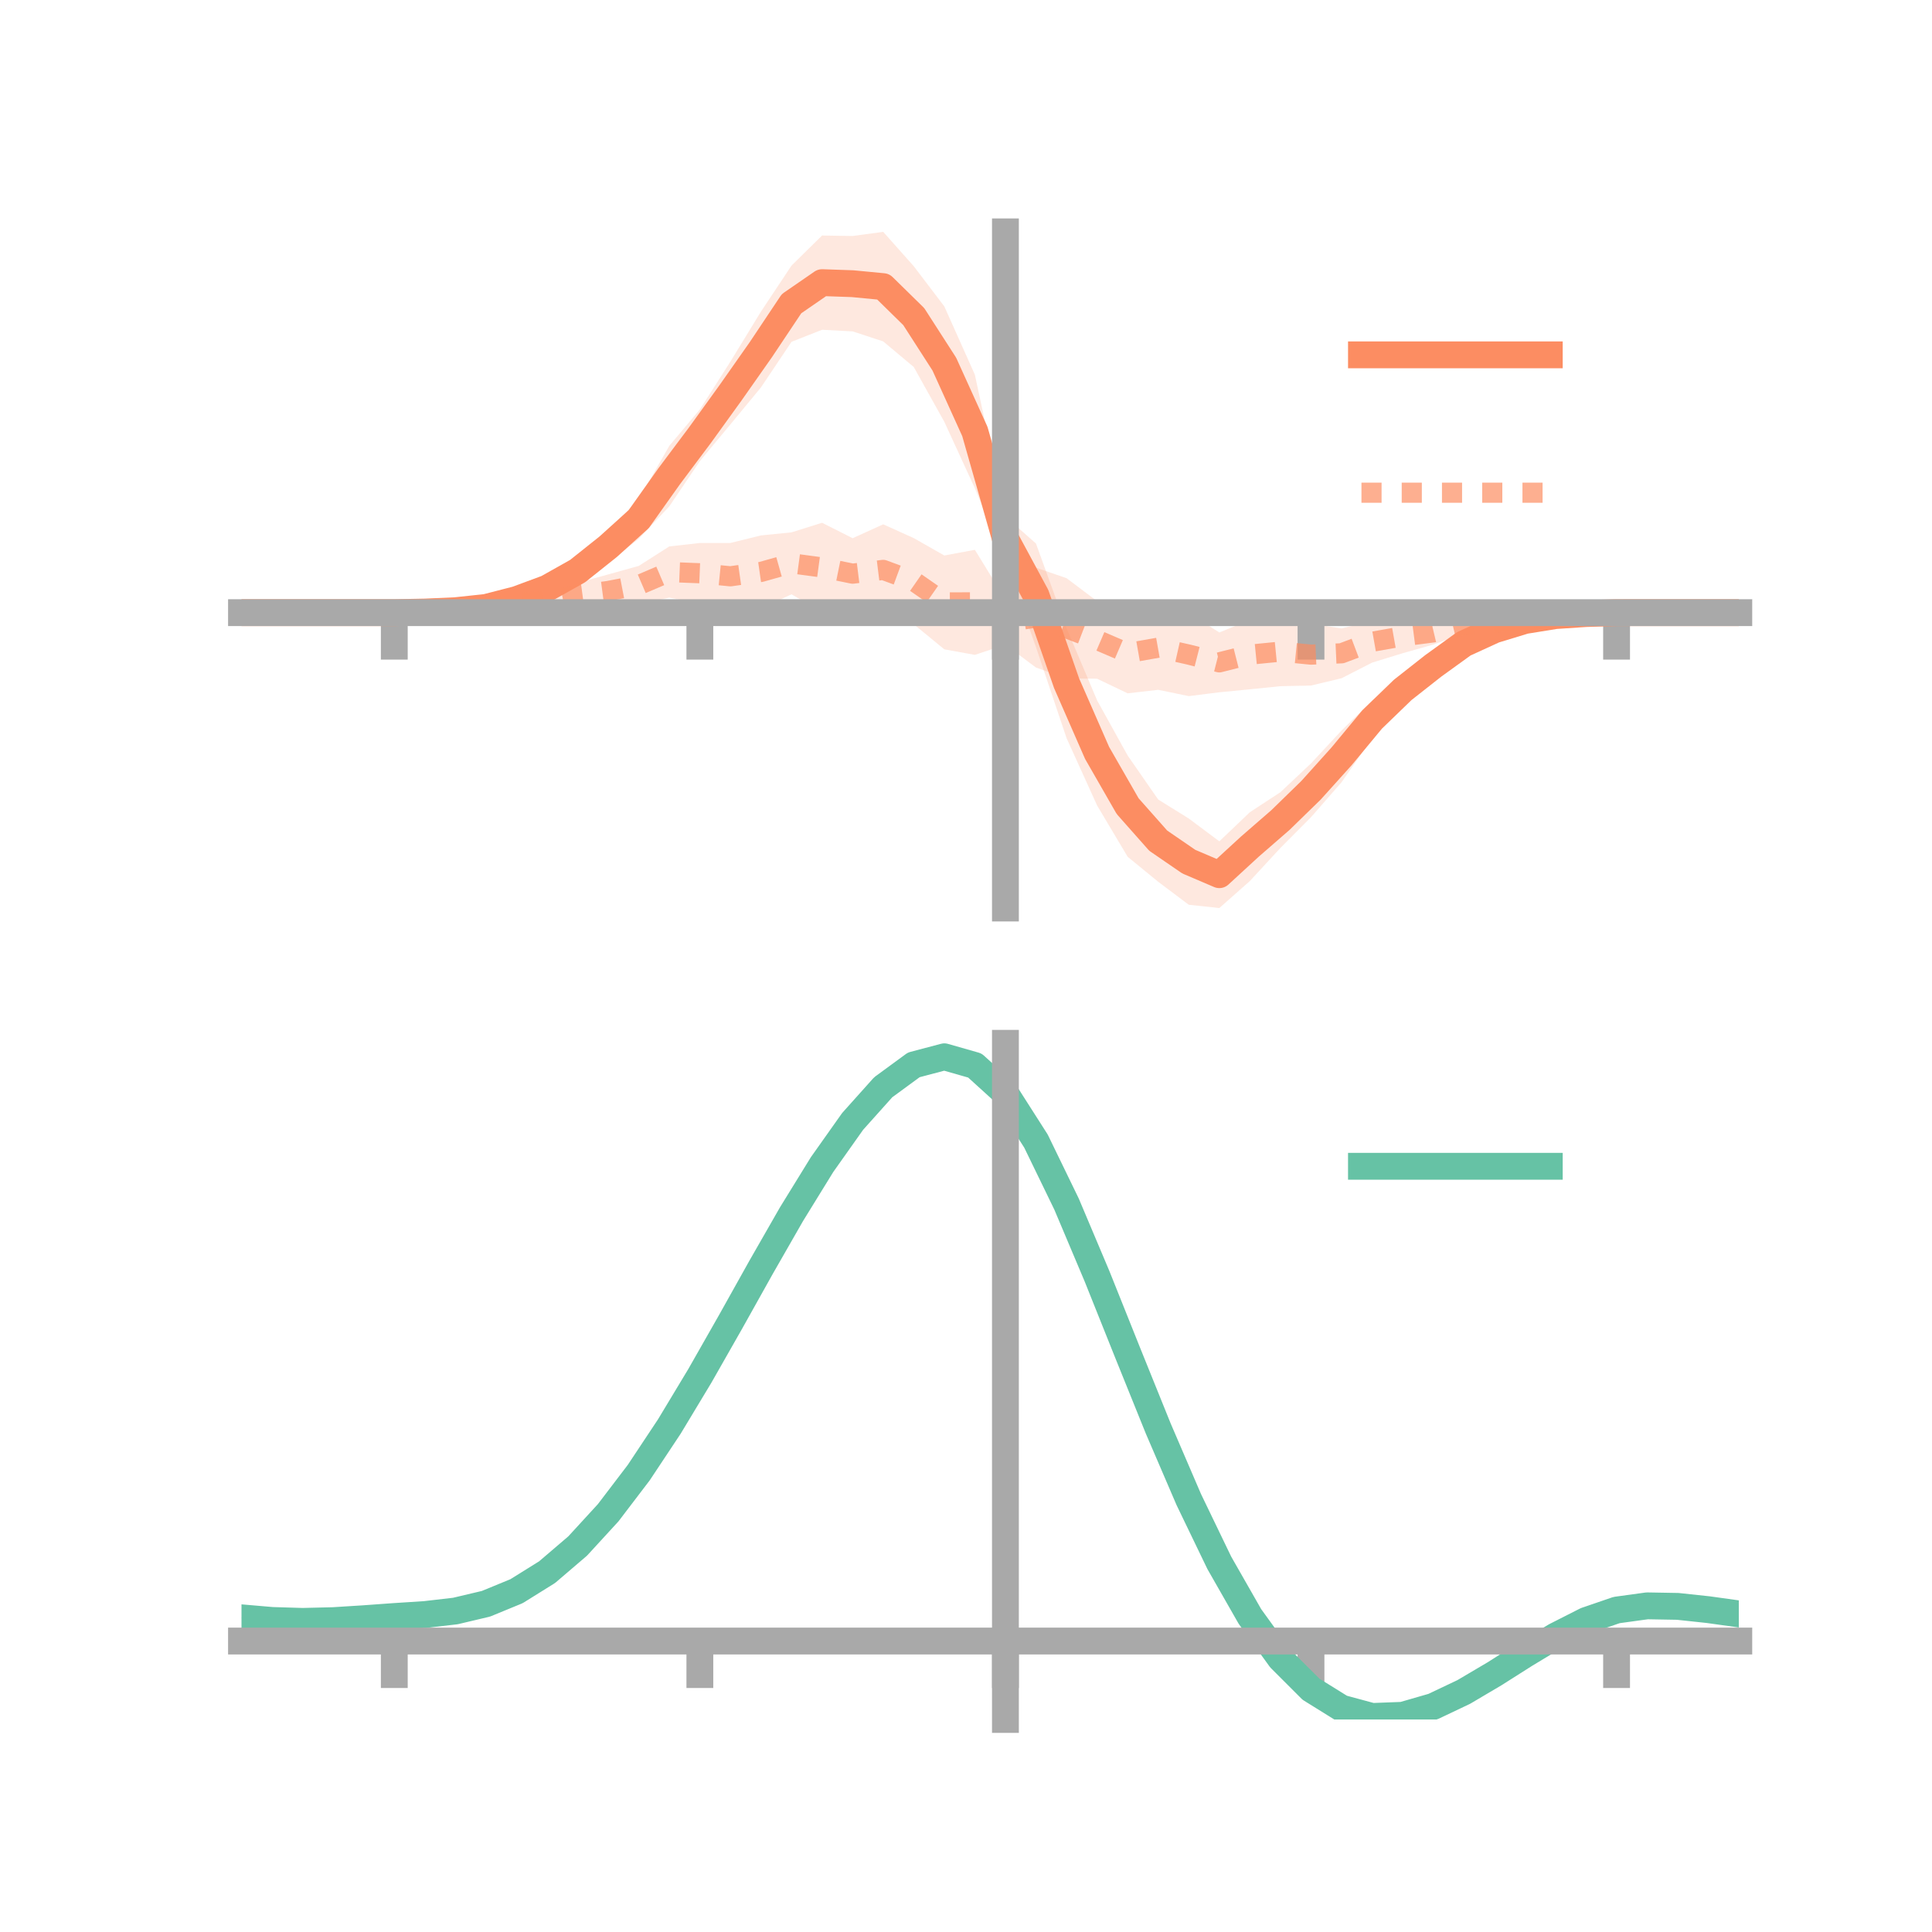 <?xml version="1.0" encoding="utf-8" standalone="no"?>
<!DOCTYPE svg PUBLIC "-//W3C//DTD SVG 1.1//EN"
  "http://www.w3.org/Graphics/SVG/1.1/DTD/svg11.dtd">
<!-- Created with matplotlib (https://matplotlib.org/) -->
<svg height="144pt" version="1.1" viewBox="0 0 144 144" width="144pt" xmlns="http://www.w3.org/2000/svg" xmlns:xlink="http://www.w3.org/1999/xlink">
 <defs>
  <style type="text/css">*{stroke-linecap:butt;stroke-linejoin:round;}</style>
 </defs>
 <g id="figure_1">
  <g id="patch_1">
   <path d="M 0 144 
L 144 144 
L 144 0 
L 0 0 
z
" style="fill:none;"/>
  </g>
  <g id="axes_1">
   <g id="patch_2">
    <path d="M 18 67.68 
L 129.6 67.68 
L 129.6 17.28 
L 18 17.28 
z
" style="fill:none;"/>
   </g>
   <g id="PolyCollection_1">
    <path clip-path="url(#p7fbbbe98f2)" d="M 18 45.664 
L 18 45.664 
L 20.278 45.664 
L 22.555 45.664 
L 24.833 45.664 
L 27.11 45.664 
L 29.388 45.663 
L 31.665 45.539 
L 33.943 45.361 
L 36.22 44.95 
L 38.498 43.962 
L 40.776 43.207 
L 43.053 41.406 
L 45.331 39.541 
L 47.608 37.221 
L 49.886 33.228 
L 52.163 30.52 
L 54.441 26.951 
L 56.718 23.223 
L 58.996 19.794 
L 61.273 17.553 
L 63.551 17.59 
L 65.829 17.28 
L 68.106 19.841 
L 70.384 22.837 
L 72.661 27.927 
L 74.939 38.499 
L 77.216 40.512 
L 79.494 46.817 
L 81.771 52.201 
L 84.049 56.313 
L 86.327 59.593 
L 88.604 61.006 
L 90.882 62.708 
L 93.159 60.536 
L 95.437 59.044 
L 97.714 56.899 
L 99.992 54.447 
L 102.269 52.221 
L 104.547 50.302 
L 106.824 48.629 
L 109.102 47.344 
L 111.38 46.339 
L 113.657 45.968 
L 115.935 45.709 
L 118.212 45.657 
L 120.49 45.663 
L 122.767 45.664 
L 125.045 45.664 
L 127.322 45.664 
L 129.6 45.664 
L 129.6 45.664 
L 129.6 45.664 
L 127.322 45.664 
L 125.045 45.664 
L 122.767 45.664 
L 120.49 45.667 
L 118.212 45.803 
L 115.935 46.056 
L 113.657 46.531 
L 111.38 47.548 
L 109.102 48.628 
L 106.824 50.636 
L 104.547 52.546 
L 102.269 55.032 
L 99.992 58.303 
L 97.714 60.91 
L 95.437 63.199 
L 93.159 65.666 
L 90.882 67.68 
L 88.604 67.436 
L 86.327 65.723 
L 84.049 63.86 
L 81.771 60.034 
L 79.494 55.013 
L 77.216 48.235 
L 74.939 41.811 
L 72.661 36.393 
L 70.384 31.439 
L 68.106 27.354 
L 65.829 25.447 
L 63.551 24.699 
L 61.273 24.579 
L 58.996 25.477 
L 56.718 28.874 
L 54.441 31.631 
L 52.163 34.37 
L 49.886 37.74 
L 47.608 40.163 
L 45.331 41.96 
L 43.053 43.725 
L 40.776 44.482 
L 38.498 45.416 
L 36.22 45.601 
L 33.943 45.674 
L 31.665 45.698 
L 29.388 45.664 
L 27.11 45.664 
L 24.833 45.664 
L 22.555 45.664 
L 20.278 45.664 
L 18 45.664 
z
" style="fill:#fc8d62;fill-opacity:0.2;"/>
   </g>
   <g id="PolyCollection_2">
    <path clip-path="url(#p7fbbbe98f2)" d="M 18 45.664 
L 18 45.664 
L 20.278 45.664 
L 22.555 45.664 
L 24.833 45.664 
L 27.11 45.664 
L 29.388 45.663 
L 31.665 45.52 
L 33.943 45.281 
L 36.22 44.888 
L 38.498 44.359 
L 40.776 44.106 
L 43.053 43.444 
L 45.331 42.814 
L 47.608 42.18 
L 49.886 40.726 
L 52.163 40.471 
L 54.441 40.468 
L 56.718 39.907 
L 58.996 39.678 
L 61.273 38.964 
L 63.551 40.115 
L 65.829 39.08 
L 68.106 40.107 
L 70.384 41.403 
L 72.661 40.979 
L 74.939 44.688 
L 77.216 42.31 
L 79.494 43.094 
L 81.771 44.809 
L 84.049 45.677 
L 86.327 45.135 
L 88.604 45.692 
L 90.882 47.14 
L 93.159 46.209 
L 95.437 45.991 
L 97.714 46.49 
L 99.992 46.837 
L 102.269 46.281 
L 104.547 46.173 
L 106.824 46.228 
L 109.102 45.969 
L 111.38 45.893 
L 113.657 45.763 
L 115.935 45.647 
L 118.212 45.666 
L 120.49 45.664 
L 122.767 45.664 
L 125.045 45.664 
L 127.322 45.664 
L 129.6 45.664 
L 129.6 45.664 
L 129.6 45.664 
L 127.322 45.664 
L 125.045 45.664 
L 122.767 45.664 
L 120.49 45.667 
L 118.212 45.815 
L 115.935 46.091 
L 113.657 46.533 
L 111.38 46.933 
L 109.102 47.217 
L 106.824 48.045 
L 104.547 48.687 
L 102.269 49.388 
L 99.992 50.552 
L 97.714 51.097 
L 95.437 51.145 
L 93.159 51.377 
L 90.882 51.599 
L 88.604 51.885 
L 86.327 51.414 
L 84.049 51.677 
L 81.771 50.588 
L 79.494 50.559 
L 77.216 49.755 
L 74.939 48.053 
L 72.661 48.81 
L 70.384 48.398 
L 68.106 46.526 
L 65.829 45.872 
L 63.551 45.402 
L 61.273 45.624 
L 58.996 44.296 
L 56.718 45.353 
L 54.441 45.44 
L 52.163 44.983 
L 49.886 44.544 
L 47.608 45.037 
L 45.331 45.284 
L 43.053 45.258 
L 40.776 45.49 
L 38.498 45.528 
L 36.22 45.598 
L 33.943 45.738 
L 31.665 45.682 
L 29.388 45.664 
L 27.11 45.664 
L 24.833 45.664 
L 22.555 45.664 
L 20.278 45.664 
L 18 45.664 
z
" style="fill:#fc8d62;fill-opacity:0.2;"/>
   </g>
   <g id="matplotlib.axis_1">
    <g id="xtick_1">
     <g id="line2d_1">
      <defs>
       <path d="M 0 0 
L 0 3.5 
" id="m66f8c156ab" style="stroke:#a9a9a9;stroke-width:2;"/>
      </defs>
      <g>
       <use style="fill:#a9a9a9;stroke:#a9a9a9;stroke-width:2;" x="29.388" xlink:href="#m66f8c156ab" y="45.664"/>
      </g>
     </g>
    </g>
    <g id="xtick_2">
     <g id="line2d_2">
      <g>
       <use style="fill:#a9a9a9;stroke:#a9a9a9;stroke-width:2;" x="52.163" xlink:href="#m66f8c156ab" y="45.664"/>
      </g>
     </g>
    </g>
    <g id="xtick_3">
     <g id="line2d_3">
      <g>
       <use style="fill:#a9a9a9;stroke:#a9a9a9;stroke-width:2;" x="74.939" xlink:href="#m66f8c156ab" y="45.664"/>
      </g>
     </g>
    </g>
    <g id="xtick_4">
     <g id="line2d_4">
      <g>
       <use style="fill:#a9a9a9;stroke:#a9a9a9;stroke-width:2;" x="97.714" xlink:href="#m66f8c156ab" y="45.664"/>
      </g>
     </g>
    </g>
    <g id="xtick_5">
     <g id="line2d_5">
      <g>
       <use style="fill:#a9a9a9;stroke:#a9a9a9;stroke-width:2;" x="120.49" xlink:href="#m66f8c156ab" y="45.664"/>
      </g>
     </g>
    </g>
   </g>
   <g id="matplotlib.axis_2"/>
   <g id="line2d_6">
    <path clip-path="url(#p7fbbbe98f2)" d="M 18 45.664 
L 20.278 45.664 
L 22.555 45.664 
L 24.833 45.664 
L 27.11 45.664 
L 29.388 45.664 
L 31.665 45.618 
L 33.943 45.518 
L 36.22 45.276 
L 38.498 44.689 
L 40.776 43.845 
L 43.053 42.565 
L 45.331 40.75 
L 47.608 38.692 
L 49.886 35.484 
L 52.163 32.445 
L 54.441 29.291 
L 56.718 26.049 
L 58.996 22.636 
L 61.273 21.066 
L 63.551 21.145 
L 65.829 21.364 
L 68.106 23.598 
L 70.384 27.138 
L 72.661 32.16 
L 74.939 40.155 
L 77.216 44.373 
L 79.494 50.915 
L 81.771 56.118 
L 84.049 60.086 
L 86.327 62.658 
L 88.604 64.221 
L 90.882 65.194 
L 93.159 63.101 
L 95.437 61.122 
L 97.714 58.904 
L 99.992 56.375 
L 102.269 53.626 
L 104.547 51.424 
L 106.824 49.632 
L 109.102 47.986 
L 111.38 46.943 
L 113.657 46.249 
L 115.935 45.882 
L 118.212 45.73 
L 120.49 45.665 
L 122.767 45.664 
L 125.045 45.664 
L 127.322 45.664 
L 129.6 45.664 
" style="fill:none;stroke:#fc8d62;stroke-linecap:square;stroke-width:2;"/>
   </g>
   <g id="line2d_7">
    <path clip-path="url(#p7fbbbe98f2)" d="M 18 45.664 
L 20.278 45.664 
L 22.555 45.664 
L 24.833 45.664 
L 27.11 45.664 
L 29.388 45.664 
L 31.665 45.601 
L 33.943 45.509 
L 36.22 45.243 
L 38.498 44.943 
L 40.776 44.798 
L 43.053 44.351 
L 45.331 44.049 
L 47.608 43.609 
L 49.886 42.635 
L 52.163 42.727 
L 54.441 42.954 
L 56.718 42.63 
L 58.996 41.987 
L 61.273 42.294 
L 63.551 42.758 
L 65.829 42.476 
L 68.106 43.317 
L 70.384 44.9 
L 72.661 44.894 
L 74.939 46.371 
L 77.216 46.033 
L 79.494 46.827 
L 81.771 47.698 
L 84.049 48.677 
L 86.327 48.275 
L 88.604 48.789 
L 90.882 49.369 
L 93.159 48.793 
L 95.437 48.568 
L 97.714 48.793 
L 99.992 48.694 
L 102.269 47.834 
L 104.547 47.43 
L 106.824 47.136 
L 109.102 46.593 
L 111.38 46.413 
L 113.657 46.148 
L 115.935 45.869 
L 118.212 45.74 
L 120.49 45.665 
L 122.767 45.664 
L 125.045 45.664 
L 127.322 45.664 
L 129.6 45.664 
" style="fill:none;stroke:#fc8d62;stroke-dasharray:1.5,1.5;stroke-dashoffset:0;stroke-opacity:0.7;stroke-width:1.5;"/>
   </g>
   <g id="patch_3">
    <path d="M 74.939 67.68 
L 74.939 17.28 
" style="fill:none;stroke:#a9a9a9;stroke-linecap:square;stroke-linejoin:miter;stroke-width:2;"/>
   </g>
   <g id="patch_4">
    <path d="M 129.6 67.68 
L 129.6 17.28 
" style="fill:none;"/>
   </g>
   <g id="patch_5">
    <path d="M 18 45.664 
L 129.6 45.664 
" style="fill:none;stroke:#a9a9a9;stroke-linecap:square;stroke-linejoin:miter;stroke-width:2;"/>
   </g>
   <g id="patch_6">
    <path d="M 18 17.28 
L 129.6 17.28 
" style="fill:none;"/>
   </g>
   <g id="legend_1">
    <g id="line2d_8">
     <path d="M 101.475 26.449 
L 115.475 26.449 
" style="fill:none;stroke:#fc8d62;stroke-linecap:square;stroke-width:2;"/>
    </g>
    <g id="line2d_9"/>
    <g id="text_1">
     <!--   -->
     <g transform="translate(121.075 28.899)scale(0.07 -0.07)">
      <defs>
       <path id="DejaVuSans-32"/>
      </defs>
      <use xlink:href="#DejaVuSans-32"/>
     </g>
    </g>
    <g id="line2d_10">
     <path d="M 101.475 36.724 
L 115.475 36.724 
" style="fill:none;stroke:#fc8d62;stroke-dasharray:1.5,1.5;stroke-dashoffset:0;stroke-opacity:0.7;stroke-width:1.5;"/>
    </g>
    <g id="line2d_11"/>
    <g id="text_2">
     <!--   -->
     <g transform="translate(121.075 39.174)scale(0.07 -0.07)">
      <use xlink:href="#DejaVuSans-32"/>
     </g>
    </g>
   </g>
  </g>
  <g id="axes_2">
   <g id="patch_7">
    <path d="M 18 128.16 
L 129.6 128.16 
L 129.6 77.76 
L 18 77.76 
z
" style="fill:none;"/>
   </g>
   <g id="PolyCollection_3">
    <path clip-path="url(#p08e4bc012b)" d="M 18 120.622 
L 18 120.544 
L 20.278 120.751 
L 22.555 120.821 
L 24.833 120.758 
L 27.11 120.605 
L 29.388 120.432 
L 31.665 120.28 
L 33.943 120.01 
L 36.22 119.464 
L 38.498 118.515 
L 40.776 117.072 
L 43.053 115.084 
L 45.331 112.542 
L 47.608 109.477 
L 49.886 105.956 
L 52.163 102.08 
L 54.441 97.977 
L 56.718 93.803 
L 58.996 89.732 
L 61.273 85.953 
L 63.551 82.665 
L 65.829 80.071 
L 68.106 78.371 
L 70.384 77.76 
L 72.661 78.424 
L 74.939 80.53 
L 77.216 84.154 
L 79.494 88.923 
L 81.771 94.403 
L 84.049 100.189 
L 86.327 105.926 
L 88.604 111.313 
L 90.882 116.118 
L 93.159 120.17 
L 95.437 123.365 
L 97.714 125.664 
L 99.992 127.088 
L 102.269 127.707 
L 104.547 127.628 
L 106.824 126.983 
L 109.102 125.921 
L 111.38 124.603 
L 113.657 123.188 
L 115.935 121.835 
L 118.212 120.696 
L 120.49 119.92 
L 122.767 119.608 
L 125.045 119.654 
L 127.322 119.908 
L 129.6 120.239 
L 129.6 120.346 
L 129.6 120.346 
L 127.322 120.041 
L 125.045 119.806 
L 122.767 119.771 
L 120.49 120.088 
L 118.212 120.875 
L 115.935 122.046 
L 113.657 123.45 
L 111.38 124.922 
L 109.102 126.294 
L 106.824 127.396 
L 104.547 128.068 
L 102.269 128.16 
L 99.992 127.549 
L 97.714 126.143 
L 95.437 123.89 
L 93.159 120.783 
L 90.882 116.86 
L 88.604 112.218 
L 86.327 107.013 
L 84.049 101.469 
L 81.771 95.871 
L 79.494 90.566 
L 77.216 85.948 
L 74.939 82.44 
L 72.661 80.41 
L 70.384 79.775 
L 68.106 80.368 
L 65.829 82.007 
L 63.551 84.498 
L 61.273 87.647 
L 58.996 91.258 
L 56.718 95.141 
L 54.441 99.115 
L 52.163 103.016 
L 49.886 106.699 
L 47.608 110.044 
L 45.331 112.959 
L 43.053 115.383 
L 40.776 117.289 
L 38.498 118.683 
L 36.22 119.607 
L 33.943 120.14 
L 31.665 120.399 
L 29.388 120.539 
L 27.11 120.695 
L 24.833 120.828 
L 22.555 120.875 
L 20.278 120.807 
L 18 120.622 
z
" style="fill:#66c2a5;fill-opacity:0.2;"/>
   </g>
   <g id="matplotlib.axis_3">
    <g id="xtick_6">
     <g id="line2d_12">
      <g>
       <use style="fill:#a9a9a9;stroke:#a9a9a9;stroke-width:2;" x="29.388" xlink:href="#m66f8c156ab" y="122.314"/>
      </g>
     </g>
    </g>
    <g id="xtick_7">
     <g id="line2d_13">
      <g>
       <use style="fill:#a9a9a9;stroke:#a9a9a9;stroke-width:2;" x="52.163" xlink:href="#m66f8c156ab" y="122.314"/>
      </g>
     </g>
    </g>
    <g id="xtick_8">
     <g id="line2d_14">
      <g>
       <use style="fill:#a9a9a9;stroke:#a9a9a9;stroke-width:2;" x="74.939" xlink:href="#m66f8c156ab" y="122.314"/>
      </g>
     </g>
    </g>
    <g id="xtick_9">
     <g id="line2d_15">
      <g>
       <use style="fill:#a9a9a9;stroke:#a9a9a9;stroke-width:2;" x="97.714" xlink:href="#m66f8c156ab" y="122.314"/>
      </g>
     </g>
    </g>
    <g id="xtick_10">
     <g id="line2d_16">
      <g>
       <use style="fill:#a9a9a9;stroke:#a9a9a9;stroke-width:2;" x="120.49" xlink:href="#m66f8c156ab" y="122.314"/>
      </g>
     </g>
    </g>
   </g>
   <g id="matplotlib.axis_4"/>
   <g id="line2d_17">
    <path clip-path="url(#p08e4bc012b)" d="M 18 120.583 
L 20.278 120.779 
L 22.555 120.848 
L 24.833 120.793 
L 27.11 120.65 
L 29.388 120.485 
L 31.665 120.339 
L 33.943 120.075 
L 36.22 119.536 
L 38.498 118.599 
L 40.776 117.18 
L 43.053 115.233 
L 45.331 112.75 
L 47.608 109.761 
L 49.886 106.328 
L 52.163 102.548 
L 54.441 98.546 
L 56.718 94.472 
L 58.996 90.495 
L 61.273 86.8 
L 63.551 83.582 
L 65.829 81.039 
L 68.106 79.37 
L 70.384 78.767 
L 72.661 79.417 
L 74.939 81.485 
L 77.216 85.051 
L 79.494 89.744 
L 81.771 95.137 
L 84.049 100.829 
L 86.327 106.469 
L 88.604 111.766 
L 90.882 116.489 
L 93.159 120.476 
L 95.437 123.628 
L 97.714 125.904 
L 99.992 127.319 
L 102.269 127.934 
L 104.547 127.848 
L 106.824 127.19 
L 109.102 126.108 
L 111.38 124.763 
L 113.657 123.319 
L 115.935 121.941 
L 118.212 120.785 
L 120.49 120.004 
L 122.767 119.69 
L 125.045 119.73 
L 127.322 119.974 
L 129.6 120.292 
" style="fill:none;stroke:#66c2a5;stroke-linecap:square;stroke-width:2;"/>
   </g>
   <g id="patch_8">
    <path d="M 74.939 128.16 
L 74.939 77.76 
" style="fill:none;stroke:#a9a9a9;stroke-linecap:square;stroke-linejoin:miter;stroke-width:2;"/>
   </g>
   <g id="patch_9">
    <path d="M 129.6 128.16 
L 129.6 77.76 
" style="fill:none;"/>
   </g>
   <g id="patch_10">
    <path d="M 18 122.314 
L 129.6 122.314 
" style="fill:none;stroke:#a9a9a9;stroke-linecap:square;stroke-linejoin:miter;stroke-width:2;"/>
   </g>
   <g id="patch_11">
    <path d="M 18 77.76 
L 129.6 77.76 
" style="fill:none;"/>
   </g>
   <g id="legend_2">
    <g id="line2d_18">
     <path d="M 101.475 86.929 
L 115.475 86.929 
" style="fill:none;stroke:#66c2a5;stroke-linecap:square;stroke-width:2;"/>
    </g>
    <g id="line2d_19"/>
    <g id="text_3">
     <!--   -->
     <g transform="translate(121.075 89.379)scale(0.07 -0.07)">
      <use xlink:href="#DejaVuSans-32"/>
     </g>
    </g>
   </g>
  </g>
 </g>
 <defs>
  <clipPath id="p7fbbbe98f2">
   <rect height="50.4" width="111.6" x="18" y="17.28"/>
  </clipPath>
  <clipPath id="p08e4bc012b">
   <rect height="50.4" width="111.6" x="18" y="77.76"/>
  </clipPath>
 </defs>
</svg>
